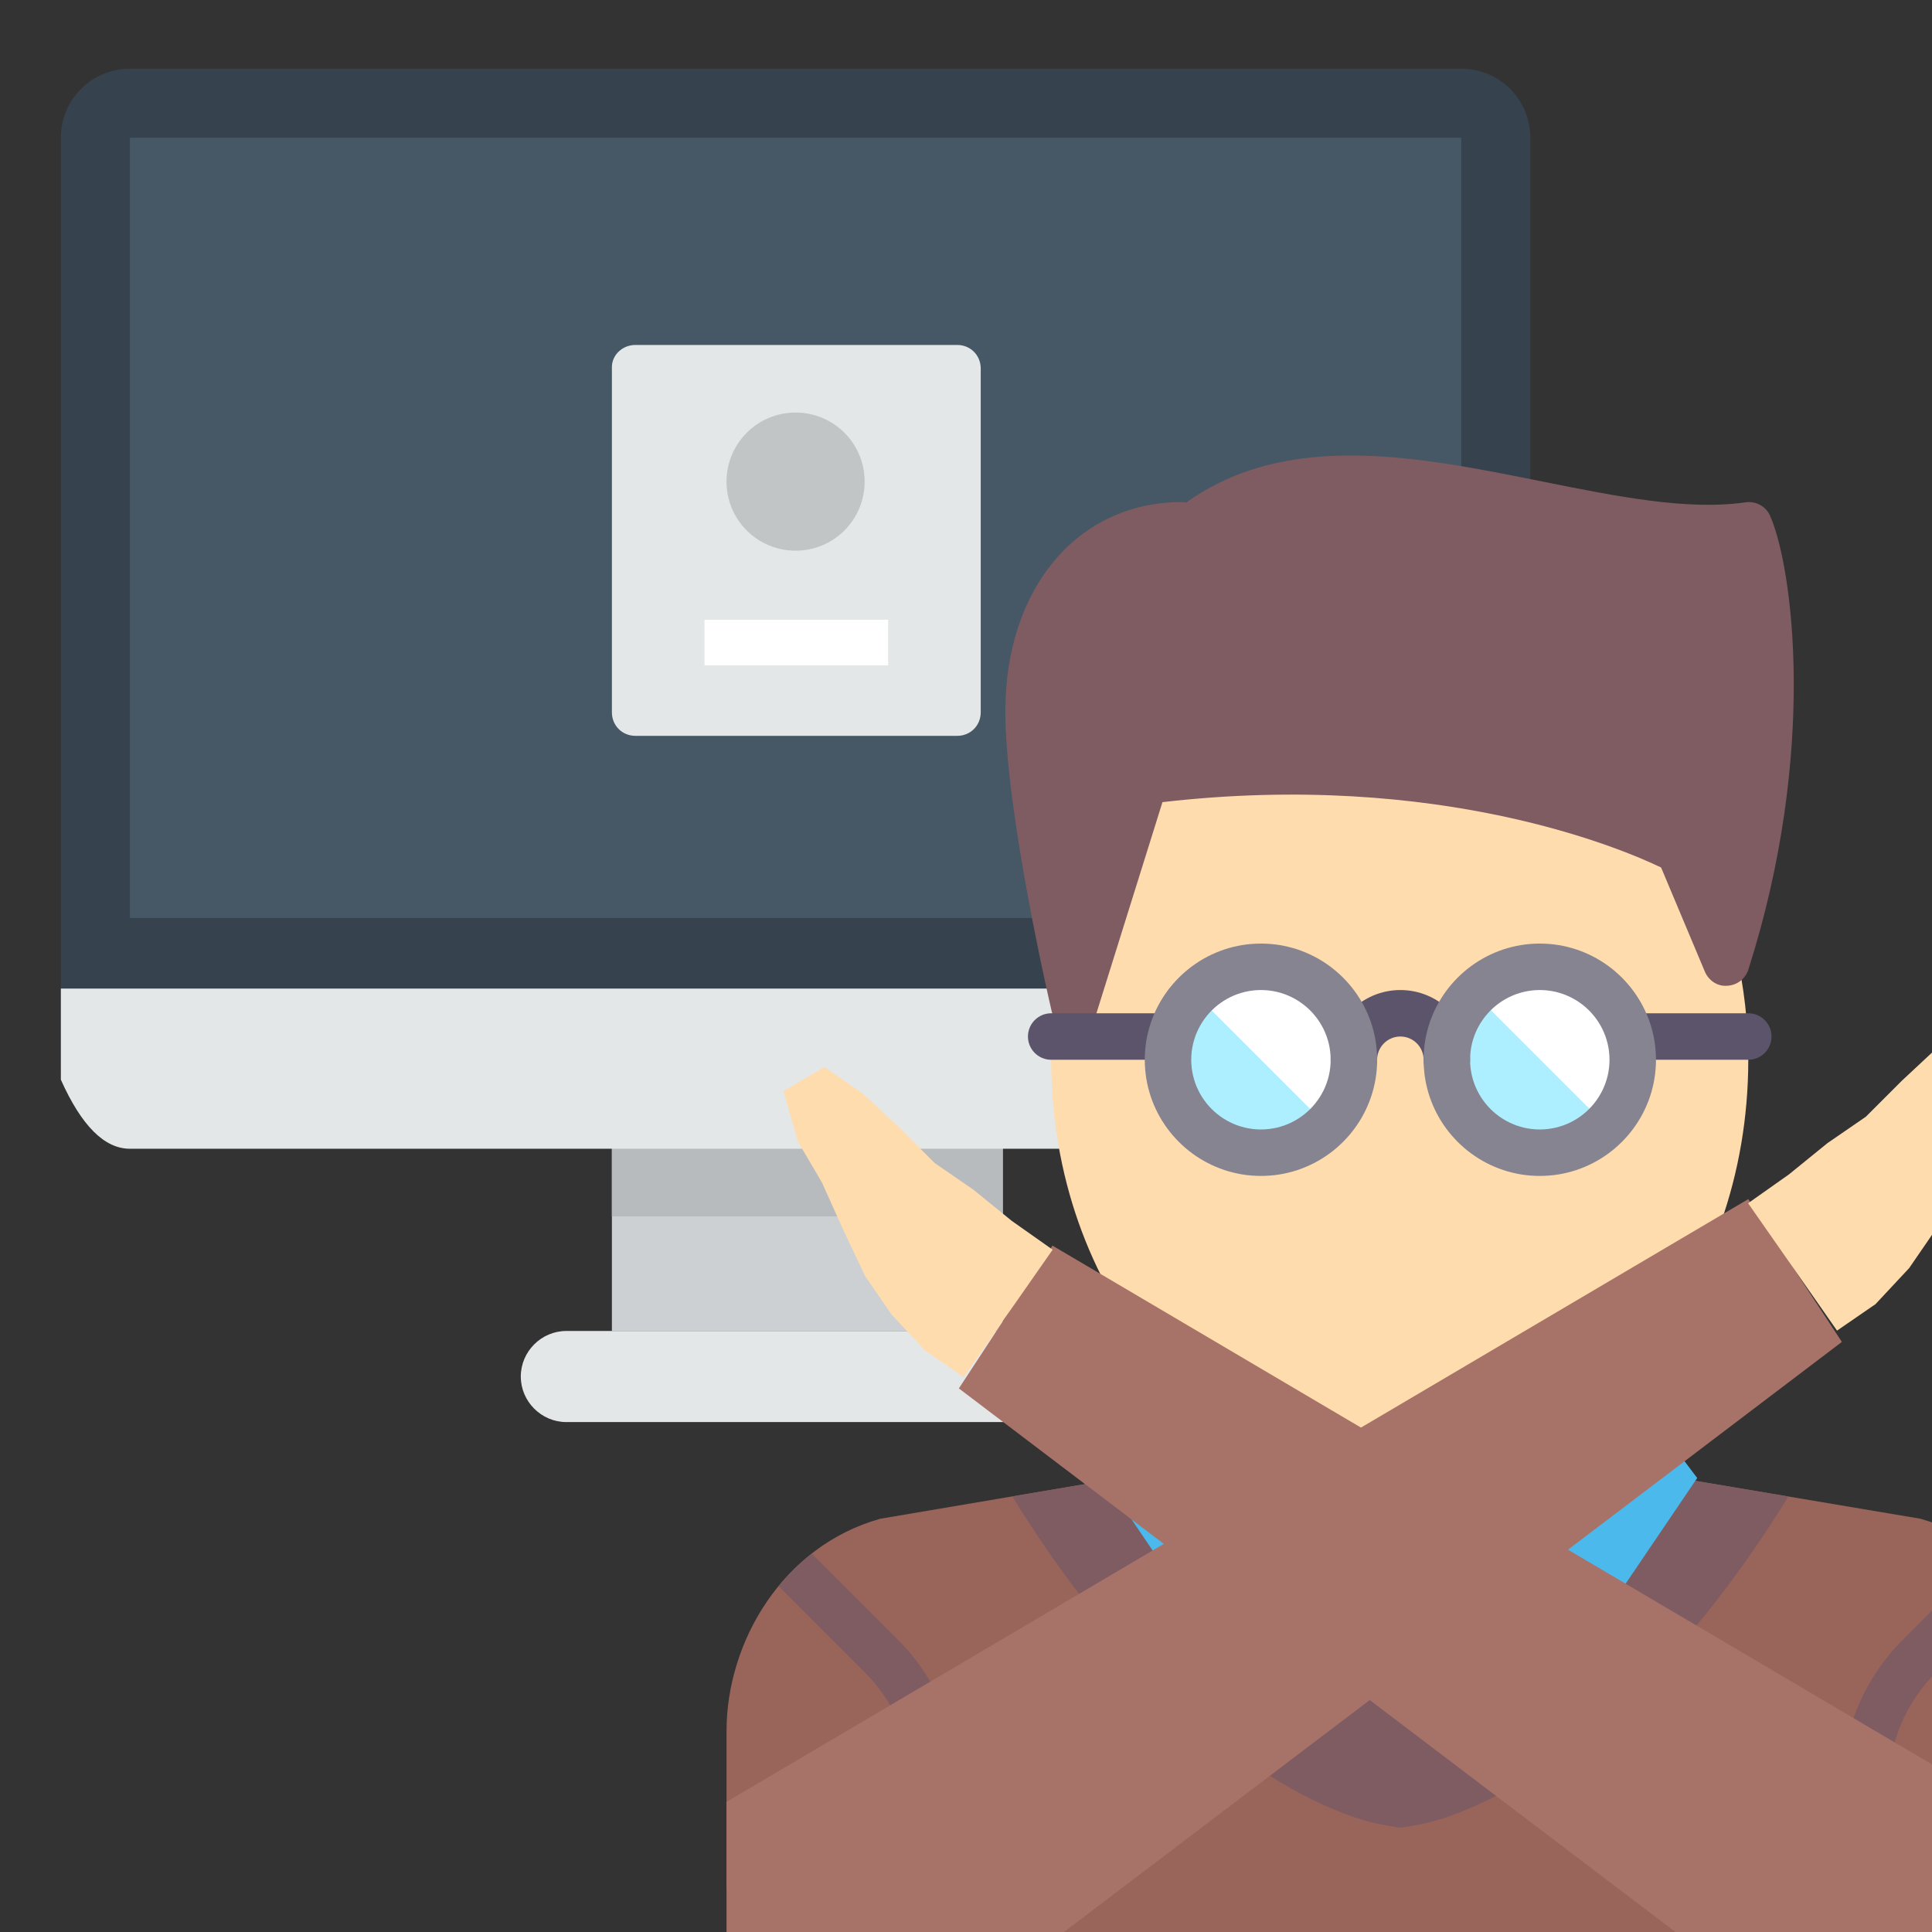 <?xml version="1.0" encoding="UTF-8" standalone="no"?>
<!DOCTYPE svg PUBLIC "-//W3C//DTD SVG 1.1//EN" "http://www.w3.org/Graphics/SVG/1.1/DTD/svg11.dtd">
<svg version="1.1" xmlns="http://www.w3.org/2000/svg" xmlns:xlink="http://www.w3.org/1999/xlink" preserveAspectRatio="xMidYMid meet" viewBox="0 0 640 640" width="640" height="640"><rect x="0" y="0" width="640" height="640" fill="#333333" stroke="none"/><defs><path d="M332.18 380.05L332.18 440.9L202.7 440.9L202.7 380.05L332.18 380.05Z" id="a2nFOzbCTk"></path><path d="M347.27 440.9C355.55 440.9 362.36 447.71 362.36 455.99C362.36 464.26 355.55 471.08 347.27 471.08C331.3 471.08 203.58 471.08 187.61 471.08C179.33 471.08 172.52 464.26 172.52 455.99C172.52 447.71 179.33 440.9 187.61 440.9C219.54 440.9 331.3 440.9 347.27 440.9Z" id="a2nDfXxYdK"></path><path d="M484.05 22.76C496.71 22.76 506.93 32.98 506.93 45.64C506.93 76.35 506.93 322.08 506.93 352.79C506.93 365.45 20.16 365.45 20.16 352.79C20.16 322.08 20.16 76.35 20.16 45.64C20.16 32.98 30.38 22.76 43.04 22.76C131.24 22.76 439.95 22.76 484.05 22.76Z" id="c5amVT5WC"></path><path d="M484.05 45.64L484.05 304.11L43.04 304.11L43.04 45.64L484.05 45.64Z" id="a4iKp5aq9"></path><path d="M317.09 114.27C321.47 114.27 324.88 117.68 324.88 122.06C324.88 133.45 324.88 224.58 324.88 235.97C324.88 240.35 321.47 243.76 317.09 243.76C306.43 243.76 221.15 243.76 210.49 243.76C206.11 243.76 202.7 240.35 202.7 235.97C202.7 224.53 202.7 133.01 202.7 121.57C202.7 117.68 206.11 114.27 210.49 114.27C231.81 114.27 306.43 114.27 317.09 114.27Z" id="f2QkqlMymW"></path><path d="M294.21 205.3L294.21 220.39L233.37 220.39L233.37 205.3L294.21 205.3Z" id="aidAWraO"></path><path d="M286.42 159.54C286.42 172.2 276.2 182.42 263.55 182.42C250.89 182.42 240.67 172.2 240.67 159.54C240.67 146.89 250.89 136.66 263.55 136.66C276.2 136.66 286.42 146.89 286.42 159.54Z" id="c7sIL5dZVG"></path><path d="M332.18 380.05L332.18 402.93L202.7 402.93L202.7 380.05L332.18 380.05Z" id="bmFdPZWYI"></path><path d="M43.04 380.54C87.14 380.54 439.95 380.54 484.05 380.54C496.71 380.54 506.93 370.31 506.93 357.66C506.93 355.65 506.93 345.59 506.93 327.48L20.16 327.48L20.16 357.66C26.98 372.91 34.6 380.54 43.04 380.54Z" id="a4hWtJRne1"></path><path d="M517.56 451.12C517.56 451.12 517.56 451.12 517.56 451.12C517.56 511.16 517.56 544.52 517.56 551.19C517.56 551.19 517.56 551.19 517.56 551.19C452.9 551.19 416.98 551.19 409.8 551.19C409.8 551.19 409.8 551.19 409.8 551.19C409.8 491.15 409.8 457.79 409.8 451.12C409.8 451.12 409.8 451.12 409.8 451.12C474.46 451.12 510.38 451.12 517.56 451.12Z" id="a2PsRpU9Dc"></path><path d="M463.89 566.58C463.89 566.58 451.61 564.83 433.11 553.06C433.11 553.06 421.99 524.89 425.19 528.1C428.4 531.3 463.89 528.1 463.89 528.1C465.93 528.61 476.12 531.17 494.47 535.79L494.68 553.06C478.26 560.27 468 564.78 463.89 566.58Z" id="l99thpdaW"></path><path d="M636.16 503.1C668.42 512.14 687.12 543.8 687.12 573.46C687.12 578.44 687.12 618.35 687.12 623.34C687.12 634.5 676.78 643.56 664.02 643.56C624 643.56 303.79 643.56 263.76 643.56C251.01 643.56 240.67 634.5 240.67 623.34C240.67 618.35 240.67 578.44 240.67 573.46C240.67 543.8 259.36 512.14 291.62 503.1C296.93 502.2 323.5 497.7 371.31 489.61L463.89 528.1L556.05 489.61C604.12 497.7 630.82 502.2 636.16 503.1Z" id="e2DzWYZX8"></path><path d="M335.78 496.43C394.3 590.8 451.27 603.28 457.57 604.38C458.07 604.47 462.06 605.18 462.55 605.26C463 605.35 463.44 605.38 463.89 605.38C464.34 605.38 464.79 605.35 465.23 605.26C465.73 605.18 469.72 604.47 470.21 604.38C476.51 603.28 533.49 590.8 592 496.43C592.14 496.21 592.14 495.94 592.25 495.7C589.84 495.3 577.77 493.27 556.05 489.61L463.89 528.09L371.31 489.61L335.52 495.67C335.59 496.02 335.68 496.28 335.78 496.43Z" id="b1P6BbYstL"></path><path d="M365.56 489.61C393.71 531.16 409.35 554.25 412.48 558.87C415.19 562.87 420.88 563.41 424.3 559.99C426.94 557.87 440.13 547.23 463.89 528.1L394.62 451.12L365.56 489.61Z" id="a9NzkVPQY"></path><path d="M562.22 489.61C534.07 531.16 518.43 554.25 515.3 558.87C512.59 562.87 506.91 563.41 503.49 559.99C500.85 557.87 487.65 547.23 463.89 528.1L533.17 451.12L562.22 489.61Z" id="ar553yfR7"></path><path d="M556.26 281.78C556.26 281.78 488.91 244.58 379.22 258.69C379.2 258.69 379.03 258.69 379.01 258.69C359.32 283.54 348.22 314.06 348.22 351.06C348.22 427.58 399.91 489.61 463.68 489.61C527.45 489.61 579.14 427.58 579.14 351.06C579.14 338.64 577.65 326.66 575.1 315.21C573.11 317.44 571.84 318.84 571.84 318.84C568.72 311.43 557.82 285.49 556.26 281.78Z" id="f23aUfqfxF"></path><path d="M417.5 320.27C400.49 320.27 386.71 334.05 386.71 351.06C386.71 368.06 400.49 381.85 417.5 381.85C434.5 381.85 448.29 368.06 448.29 351.06C448.29 334.05 434.5 320.27 417.5 320.27Z" id="hcssi3d2q"></path><path d="M395.84 329.19C400.19 333.54 435.01 368.36 439.36 372.71C444.87 367.15 448.29 359.5 448.29 351.06C448.29 334.05 434.5 320.27 417.5 320.27C409.05 320.27 401.4 323.68 395.84 329.19Z" id="e1zVuIl2mL"></path><path d="M509.86 320.27C492.86 320.27 479.08 334.05 479.08 351.06C479.08 368.06 492.86 381.85 509.86 381.85C526.87 381.85 540.65 368.06 540.65 351.06C540.65 334.05 526.87 320.27 509.86 320.27Z" id="a248zzAlht"></path><path d="M488.42 329.19C492.77 333.54 527.59 368.36 531.94 372.71C537.45 367.15 540.86 359.5 540.86 351.06C540.86 334.05 527.08 320.27 510.08 320.27C501.63 320.27 493.98 323.68 488.42 329.19Z" id="e1UVr1CjAw"></path><path d="M578.26 166.39C558.97 169.18 535.59 164.46 510.85 159.49C469.36 151.17 426.47 142.55 392.95 166.47C392.46 166.37 391.95 166.32 391.42 166.32C357.04 166.32 333.03 194.81 333.03 235.6C333.03 268.81 347.76 332.34 348.39 335.03C349.18 338.41 352.14 340.84 355.6 340.97C355.7 340.98 355.8 340.98 355.89 340.98C359.24 340.98 362.22 338.8 363.23 335.58C365.42 328.59 382.9 272.71 385.08 265.72C477.01 255.1 537.97 281.45 550.26 287.37C551.71 290.82 563.29 318.39 564.74 321.83C565.99 324.79 568.95 326.84 572.17 326.54C575.4 326.39 578.19 324.26 579.17 321.18C602.24 248.89 593.79 187.72 586.39 170.91C585.01 167.76 581.73 165.92 578.26 166.39Z" id="c2Y6jZIu4B"></path><path d="M471.59 351.06C471.59 346.81 468.14 343.36 463.89 343.36C459.64 343.36 456.19 346.81 456.19 351.06C456.19 355.31 452.75 358.75 448.5 358.75C444.24 358.75 440.8 355.31 440.8 351.06C440.8 338.32 451.16 327.96 463.89 327.96C476.62 327.96 486.98 338.32 486.98 351.06C486.98 355.31 483.54 358.75 479.29 358.75C475.03 358.75 471.59 355.31 471.59 351.06Z" id="h1Bxhbfh9L"></path><path d="M348.22 351.06C343.97 351.06 340.52 347.61 340.52 343.36C340.52 339.1 343.97 335.66 348.22 335.66C352.09 335.66 383.05 335.66 386.92 335.66C391.17 335.66 394.61 339.1 394.61 343.36C394.61 347.61 391.17 351.06 386.92 351.06C379.18 351.06 352.09 351.06 348.22 351.06Z" id="a9FEX2y5f"></path><path d="M540.86 351.06C536.61 351.06 533.17 347.61 533.17 343.36C533.17 339.1 536.61 335.66 540.86 335.66C544.69 335.66 575.31 335.66 579.14 335.66C583.4 335.66 586.84 339.1 586.84 343.36C586.84 347.61 583.4 351.06 579.14 351.06C571.49 351.06 544.69 351.06 540.86 351.06Z" id="a7z62YhLa"></path><path d="M420.86 312.7L422.41 312.85L423.94 313.07L425.45 313.35L426.94 313.69L428.41 314.08L429.86 314.53L431.28 315.04L432.67 315.6L434.04 316.21L435.38 316.87L436.69 317.58L437.96 318.34L439.21 319.15L440.42 320L441.6 320.9L442.74 321.85L443.84 322.83L444.91 323.85L445.93 324.92L446.92 326.02L447.86 327.16L448.76 328.34L449.61 329.55L450.42 330.8L451.18 332.08L451.89 333.38L452.55 334.72L453.16 336.09L453.72 337.48L454.23 338.9L454.68 340.35L455.07 341.82L455.41 343.31L455.69 344.82L455.91 346.35L456.07 347.9L456.16 349.47L456.19 351.06L456.16 352.64L456.07 354.21L455.91 355.76L455.69 357.29L455.41 358.8L455.07 360.29L454.68 361.76L454.23 363.21L453.72 364.63L453.16 366.02L452.55 367.39L451.89 368.73L451.18 370.04L450.42 371.31L449.61 372.56L448.76 373.77L447.86 374.95L446.92 376.09L445.93 377.19L444.91 378.26L443.84 379.28L442.74 380.27L441.6 381.21L440.42 382.11L439.21 382.96L437.96 383.77L436.69 384.53L435.38 385.24L434.04 385.9L432.67 386.51L431.28 387.07L429.86 387.58L428.41 388.03L426.94 388.42L425.45 388.76L423.94 389.04L422.41 389.26L420.86 389.41L419.29 389.51L417.71 389.54L416.12 389.51L414.56 389.41L413 389.26L411.47 389.04L409.96 388.76L408.47 388.42L407 388.03L405.56 387.58L404.14 387.07L402.74 386.51L401.37 385.9L400.04 385.24L398.73 384.53L397.45 383.77L396.2 382.96L394.99 382.11L393.82 381.21L392.67 380.27L391.57 379.28L390.51 378.26L389.48 377.19L388.5 376.09L387.55 374.95L386.66 373.77L385.8 372.56L384.99 371.31L384.23 370.04L383.52 368.73L382.86 367.39L382.25 366.02L381.69 364.63L381.19 363.21L380.74 361.76L380.34 360.29L380 358.8L379.72 357.29L379.51 355.76L379.35 354.21L379.25 352.64L379.22 351.06L379.25 349.47L379.35 347.9L379.51 346.35L379.72 344.82L380 343.31L380.34 341.82L380.74 340.35L381.19 338.9L381.69 337.48L382.25 336.09L382.86 334.72L383.52 333.38L384.23 332.08L384.99 330.8L385.8 329.55L386.66 328.34L387.55 327.16L388.5 326.02L389.48 324.92L390.51 323.85L391.57 322.83L392.67 321.85L393.82 320.9L394.99 320L396.2 319.15L397.45 318.34L398.73 317.58L400.04 316.87L401.37 316.21L402.74 315.6L404.14 315.04L405.56 314.53L407 314.08L408.47 313.69L409.96 313.35L411.47 313.07L413 312.85L414.56 312.7L416.12 312.6L417.71 312.57L419.29 312.6L420.86 312.7ZM415.02 328.12L413.71 328.31L412.42 328.57L411.16 328.91L409.93 329.31L408.73 329.78L407.56 330.31L406.43 330.91L405.34 331.56L404.28 332.28L403.27 333.04L402.31 333.86L401.39 334.73L400.51 335.65L399.69 336.62L398.93 337.63L398.21 338.69L397.56 339.78L396.97 340.91L396.43 342.08L395.96 343.28L395.56 344.51L395.23 345.77L394.96 347.05L394.77 348.37L394.65 349.7L394.61 351.06L394.65 352.41L394.77 353.75L394.96 355.06L395.23 356.34L395.56 357.6L395.96 358.84L396.43 360.04L396.97 361.2L397.56 362.33L398.21 363.43L398.93 364.48L399.69 365.49L400.51 366.46L401.39 367.38L402.31 368.25L403.27 369.07L404.28 369.84L405.34 370.55L406.43 371.2L407.56 371.8L408.73 372.33L409.93 372.8L411.16 373.2L412.42 373.54L413.71 373.8L415.02 373.99L416.35 374.11L417.71 374.15L419.06 374.11L420.4 373.99L421.71 373.8L423 373.54L424.26 373.2L425.49 372.8L426.69 372.33L427.85 371.8L428.98 371.2L430.08 370.55L431.13 369.84L432.14 369.07L433.11 368.25L434.03 367.38L434.9 366.46L435.72 365.49L436.49 364.48L437.2 363.43L437.85 362.33L438.45 361.2L438.98 360.04L439.45 358.84L439.85 357.6L440.19 356.34L440.45 355.06L440.64 353.75L440.76 352.41L440.8 351.06L440.76 349.7L440.64 348.37L440.45 347.05L440.19 345.77L439.85 344.51L439.45 343.28L438.98 342.08L438.45 340.91L437.85 339.78L437.2 338.69L436.49 337.63L435.72 336.62L434.9 335.65L434.03 334.73L433.11 333.86L432.14 333.04L431.13 332.28L430.08 331.56L428.98 330.91L427.85 330.31L426.69 329.78L425.49 329.31L424.26 328.91L423 328.57L421.71 328.31L420.4 328.12L419.06 328L417.71 327.96L416.35 328L415.02 328.12Z" id="bWYFA1If5"></path><path d="M513.23 312.7L514.78 312.85L516.31 313.07L517.82 313.35L519.31 313.69L520.78 314.08L522.23 314.53L523.65 315.04L525.04 315.6L526.41 316.21L527.75 316.87L529.06 317.58L530.33 318.34L531.58 319.15L532.79 320L533.97 320.9L535.11 321.85L536.21 322.83L537.28 323.85L538.3 324.92L539.29 326.02L540.23 327.16L541.13 328.34L541.98 329.55L542.79 330.8L543.55 332.08L544.26 333.38L544.92 334.72L545.53 336.09L546.09 337.48L546.6 338.9L547.05 340.35L547.44 341.82L547.78 343.31L548.06 344.82L548.28 346.35L548.43 347.9L548.53 349.47L548.56 351.06L548.53 352.64L548.43 354.21L548.28 355.76L548.06 357.29L547.78 358.8L547.44 360.29L547.05 361.76L546.6 363.21L546.09 364.63L545.53 366.02L544.92 367.39L544.26 368.73L543.55 370.04L542.79 371.31L541.98 372.56L541.13 373.77L540.23 374.95L539.29 376.09L538.3 377.19L537.28 378.26L536.21 379.28L535.11 380.27L533.97 381.21L532.79 382.11L531.58 382.96L530.33 383.77L529.06 384.53L527.75 385.24L526.41 385.9L525.04 386.51L523.65 387.07L522.23 387.58L520.78 388.03L519.31 388.42L517.82 388.76L516.31 389.04L514.78 389.26L513.23 389.41L511.66 389.51L510.08 389.54L508.49 389.51L506.92 389.41L505.37 389.26L503.84 389.04L502.33 388.76L500.84 388.42L499.37 388.03L497.92 387.58L496.5 387.07L495.11 386.51L493.74 385.9L492.4 385.24L491.1 384.53L489.82 383.77L488.57 382.96L487.36 382.11L486.18 381.21L485.04 380.27L483.94 379.28L482.87 378.26L481.85 377.19L480.86 376.09L479.92 374.95L479.02 373.77L478.17 372.56L477.36 371.31L476.6 370.04L475.89 368.73L475.23 367.39L474.62 366.02L474.06 364.63L473.55 363.21L473.1 361.76L472.71 360.29L472.37 358.8L472.09 357.29L471.87 355.76L471.72 354.21L471.62 352.64L471.59 351.06L471.62 349.47L471.72 347.9L471.87 346.35L472.09 344.82L472.37 343.31L472.71 341.82L473.1 340.35L473.55 338.9L474.06 337.48L474.62 336.09L475.23 334.72L475.89 333.38L476.6 332.08L477.36 330.8L478.17 329.55L479.02 328.34L479.92 327.16L480.86 326.02L481.85 324.92L482.87 323.85L483.94 322.83L485.04 321.85L486.18 320.9L487.36 320L488.57 319.15L489.82 318.34L491.1 317.58L492.4 316.87L493.74 316.21L495.11 315.6L496.5 315.04L497.92 314.53L499.37 314.08L500.84 313.69L502.33 313.35L503.84 313.07L505.37 312.85L506.92 312.7L508.49 312.6L510.08 312.57L511.66 312.6L513.23 312.7ZM507.39 328.12L506.07 328.31L504.79 328.57L503.53 328.91L502.3 329.31L501.1 329.78L499.93 330.31L498.8 330.91L497.7 331.56L496.65 332.28L495.64 333.04L494.67 333.86L493.75 334.73L492.88 335.65L492.06 336.62L491.3 337.63L490.58 338.69L489.93 339.78L489.33 340.91L488.8 342.08L488.33 343.28L487.93 344.51L487.59 345.77L487.33 347.05L487.14 348.37L487.02 349.7L486.98 351.06L487.02 352.41L487.14 353.75L487.33 355.06L487.59 356.34L487.93 357.6L488.33 358.84L488.8 360.04L489.33 361.2L489.93 362.33L490.58 363.43L491.3 364.48L492.06 365.49L492.88 366.46L493.75 367.38L494.67 368.25L495.64 369.07L496.65 369.84L497.7 370.55L498.8 371.2L499.93 371.8L501.1 372.33L502.3 372.8L503.53 373.2L504.79 373.54L506.07 373.8L507.39 373.99L508.72 374.11L510.08 374.15L511.43 374.11L512.76 373.99L514.08 373.8L515.36 373.54L516.62 373.2L517.86 372.8L519.06 372.33L520.22 371.8L521.35 371.2L522.45 370.55L523.5 369.84L524.51 369.07L525.48 368.25L526.4 367.38L527.27 366.46L528.09 365.49L528.86 364.48L529.57 363.43L530.22 362.33L530.82 361.2L531.35 360.04L531.82 358.84L532.22 357.6L532.56 356.34L532.82 355.06L533.01 353.75L533.13 352.41L533.17 351.06L533.13 349.7L533.01 348.37L532.82 347.05L532.56 345.77L532.22 344.51L531.82 343.28L531.35 342.08L530.82 340.91L530.22 339.78L529.57 338.69L528.86 337.63L528.09 336.62L527.27 335.65L526.4 334.73L525.48 333.86L524.51 333.04L523.5 332.28L522.45 331.56L521.35 330.91L520.22 330.31L519.06 329.78L517.86 329.31L516.62 328.91L515.36 328.57L514.08 328.31L512.76 328.12L511.43 328L510.08 327.96L508.72 328L507.39 328.12Z" id="a3lHmWmkQn"></path><path d="M317.64 592.09C317.64 573.58 310.43 556.19 297.35 543.11C294.51 540.26 271.76 517.51 268.91 514.67C264.83 517.86 261.15 521.47 257.9 525.43C260.76 528.28 283.61 551.14 286.47 553.99C296.65 564.17 302.25 577.7 302.25 592.09C302.25 595.52 302.25 612.68 302.25 643.56L317.64 643.56L317.64 643.56C317.64 612.67 317.64 595.52 317.64 592.09Z" id="k2v4FHJJrC"></path><path d="M630.43 543.11C617.34 556.19 610.14 573.58 610.14 592.09C610.14 595.52 610.14 612.67 610.14 643.56L625.54 643.56C625.54 612.67 625.54 595.52 625.54 592.09C625.54 577.7 631.14 564.17 641.31 553.99C644.17 551.13 667.02 528.28 669.88 525.43C666.64 521.47 662.95 517.86 658.87 514.67C653.18 520.35 633.27 540.26 630.43 543.11Z" id="c1ozcuIngC"></path><path d="M240.67 644.12L240.67 652.14L248.51 660.96L257.9 666.41L317.64 666.41L610.14 444.53L579.14 397.22L240.67 596.89L240.67 644.12Z" id="a3nnnElp9T"></path><path d="M579.08 398.59L592.62 389.03L605.36 378.68L618.1 369.92L630.04 357.98L641.98 346.84L654.72 338.08L668.25 346.04L663.48 362.76L655.52 376.29L648.35 392.22L641.18 407.34L632.43 420.08L621.28 432.02L608.54 440.78" id="bQZpzUKLx"></path><path d="M687.12 659.51L687.12 667.53L679.28 676.35L669.88 681.81L610.14 681.81L317.64 459.93L348.64 412.62L687.12 612.28L687.12 659.51Z" id="bL6DxLdD"></path><path d="M348.7 413.98L335.16 404.43L322.42 394.08L309.69 385.32L297.74 373.38L285.8 362.23L273.06 353.47L259.53 361.44L264.31 378.15L272.27 391.69L279.43 407.61L286.6 422.74L295.36 435.48L306.5 447.42L319.24 456.18" id="b2phZqeo"></path></defs><g><g><g><use xlink:href="#a2nFOzbCTk" opacity="1" fill="#ccd0d2" fill-opacity="1"></use><g><use xlink:href="#a2nFOzbCTk" opacity="1" fill-opacity="0" stroke="#000000" stroke-width="1" stroke-opacity="0"></use></g></g><g><use xlink:href="#a2nDfXxYdK" opacity="1" fill="#e4e7e7" fill-opacity="1"></use><g><use xlink:href="#a2nDfXxYdK" opacity="1" fill-opacity="0" stroke="#000000" stroke-width="1" stroke-opacity="0"></use></g></g><g><use xlink:href="#c5amVT5WC" opacity="1" fill="#36434f" fill-opacity="1"></use><g><use xlink:href="#c5amVT5WC" opacity="1" fill-opacity="0" stroke="#000000" stroke-width="1" stroke-opacity="0"></use></g></g><g><use xlink:href="#a4iKp5aq9" opacity="1" fill="#465765" fill-opacity="1"></use><g><use xlink:href="#a4iKp5aq9" opacity="1" fill-opacity="0" stroke="#000000" stroke-width="1" stroke-opacity="0"></use></g></g><g><use xlink:href="#f2QkqlMymW" opacity="1" fill="#e4e7e7" fill-opacity="1"></use><g><use xlink:href="#f2QkqlMymW" opacity="1" fill-opacity="0" stroke="#000000" stroke-width="1" stroke-opacity="0"></use></g></g><g><use xlink:href="#aidAWraO" opacity="1" fill="#ffffff" fill-opacity="1"></use><g><use xlink:href="#aidAWraO" opacity="1" fill-opacity="0" stroke="#000000" stroke-width="1" stroke-opacity="0"></use></g></g><g><use xlink:href="#c7sIL5dZVG" opacity="1" fill="#c2c5c5" fill-opacity="1"></use><g><use xlink:href="#c7sIL5dZVG" opacity="1" fill-opacity="0" stroke="#000000" stroke-width="1" stroke-opacity="0"></use></g></g><g><use xlink:href="#bmFdPZWYI" opacity="1" fill="#b7bbbd" fill-opacity="1"></use><g><use xlink:href="#bmFdPZWYI" opacity="1" fill-opacity="0" stroke="#000000" stroke-width="1" stroke-opacity="0"></use></g></g><g><use xlink:href="#a4hWtJRne1" opacity="1" fill="#e4e7e7" fill-opacity="1"></use><g><use xlink:href="#a4hWtJRne1" opacity="1" fill-opacity="0" stroke="#000000" stroke-width="1" stroke-opacity="0"></use></g></g><g><use xlink:href="#a2PsRpU9Dc" opacity="1" fill="#fcb47e" fill-opacity="1"></use><g><use xlink:href="#a2PsRpU9Dc" opacity="1" fill-opacity="0" stroke="#000000" stroke-width="1" stroke-opacity="0"></use></g></g><g><use xlink:href="#l99thpdaW" opacity="1" fill="#4296d9" fill-opacity="1"></use><g><use xlink:href="#l99thpdaW" opacity="1" fill-opacity="0" stroke="#000000" stroke-width="1" stroke-opacity="0"></use></g></g><g><use xlink:href="#e2DzWYZX8" opacity="1" fill="#996459" fill-opacity="1"></use><g><use xlink:href="#e2DzWYZX8" opacity="1" fill-opacity="0" stroke="#000000" stroke-width="1" stroke-opacity="0"></use></g></g><g><use xlink:href="#b1P6BbYstL" opacity="1" fill="#7e5c62" fill-opacity="1"></use><g><use xlink:href="#b1P6BbYstL" opacity="1" fill-opacity="0" stroke="#000000" stroke-width="1" stroke-opacity="0"></use></g></g><g><use xlink:href="#a9NzkVPQY" opacity="1" fill="#4bb9ec" fill-opacity="1"></use><g><use xlink:href="#a9NzkVPQY" opacity="1" fill-opacity="0" stroke="#000000" stroke-width="1" stroke-opacity="0"></use></g></g><g><use xlink:href="#ar553yfR7" opacity="1" fill="#4bb9ec" fill-opacity="1"></use><g><use xlink:href="#ar553yfR7" opacity="1" fill-opacity="0" stroke="#000000" stroke-width="1" stroke-opacity="0"></use></g></g><g><use xlink:href="#f23aUfqfxF" opacity="1" fill="#ffdcad" fill-opacity="1"></use><g><use xlink:href="#f23aUfqfxF" opacity="1" fill-opacity="0" stroke="#000000" stroke-width="1" stroke-opacity="0"></use></g></g><g><use xlink:href="#hcssi3d2q" opacity="1" fill="#aeefff" fill-opacity="1"></use><g><use xlink:href="#hcssi3d2q" opacity="1" fill-opacity="0" stroke="#000000" stroke-width="1" stroke-opacity="0"></use></g></g><g><use xlink:href="#e1zVuIl2mL" opacity="1" fill="#ffffff" fill-opacity="1"></use><g><use xlink:href="#e1zVuIl2mL" opacity="1" fill-opacity="0" stroke="#000000" stroke-width="1" stroke-opacity="0"></use></g></g><g><use xlink:href="#a248zzAlht" opacity="1" fill="#aeefff" fill-opacity="1"></use><g><use xlink:href="#a248zzAlht" opacity="1" fill-opacity="0" stroke="#000000" stroke-width="1" stroke-opacity="0"></use></g></g><g><use xlink:href="#e1UVr1CjAw" opacity="1" fill="#ffffff" fill-opacity="1"></use><g><use xlink:href="#e1UVr1CjAw" opacity="1" fill-opacity="0" stroke="#000000" stroke-width="1" stroke-opacity="0"></use></g></g><g><use xlink:href="#c2Y6jZIu4B" opacity="1" fill="#7e5c62" fill-opacity="1"></use><g><use xlink:href="#c2Y6jZIu4B" opacity="1" fill-opacity="0" stroke="#000000" stroke-width="1" stroke-opacity="0"></use></g></g><g><use xlink:href="#h1Bxhbfh9L" opacity="1" fill="#5c546a" fill-opacity="1"></use><g><use xlink:href="#h1Bxhbfh9L" opacity="1" fill-opacity="0" stroke="#000000" stroke-width="1" stroke-opacity="0"></use></g></g><g><use xlink:href="#a9FEX2y5f" opacity="1" fill="#5c546a" fill-opacity="1"></use><g><use xlink:href="#a9FEX2y5f" opacity="1" fill-opacity="0" stroke="#000000" stroke-width="1" stroke-opacity="0"></use></g></g><g><use xlink:href="#a7z62YhLa" opacity="1" fill="#5c546a" fill-opacity="1"></use><g><use xlink:href="#a7z62YhLa" opacity="1" fill-opacity="0" stroke="#000000" stroke-width="1" stroke-opacity="0"></use></g></g><g><use xlink:href="#bWYFA1If5" opacity="1" fill="#868491" fill-opacity="1"></use><g><use xlink:href="#bWYFA1If5" opacity="1" fill-opacity="0" stroke="#000000" stroke-width="1" stroke-opacity="0"></use></g></g><g><use xlink:href="#a3lHmWmkQn" opacity="1" fill="#868491" fill-opacity="1"></use><g><use xlink:href="#a3lHmWmkQn" opacity="1" fill-opacity="0" stroke="#000000" stroke-width="1" stroke-opacity="0"></use></g></g><g><use xlink:href="#k2v4FHJJrC" opacity="1" fill="#7e5c62" fill-opacity="1"></use><g><use xlink:href="#k2v4FHJJrC" opacity="1" fill-opacity="0" stroke="#000000" stroke-width="1" stroke-opacity="0"></use></g></g><g><use xlink:href="#c1ozcuIngC" opacity="1" fill="#7e5c62" fill-opacity="1"></use><g><use xlink:href="#c1ozcuIngC" opacity="1" fill-opacity="0" stroke="#000000" stroke-width="1" stroke-opacity="0"></use></g></g><g><use xlink:href="#a3nnnElp9T" opacity="1" fill="#a77267" fill-opacity="1"></use></g><g><use xlink:href="#bQZpzUKLx" opacity="1" fill="#ffdcad" fill-opacity="1"></use></g><g><use xlink:href="#bL6DxLdD" opacity="1" fill="#a77267" fill-opacity="1"></use></g><g><use xlink:href="#b2phZqeo" opacity="1" fill="#ffdcad" fill-opacity="1"></use></g></g></g></svg>